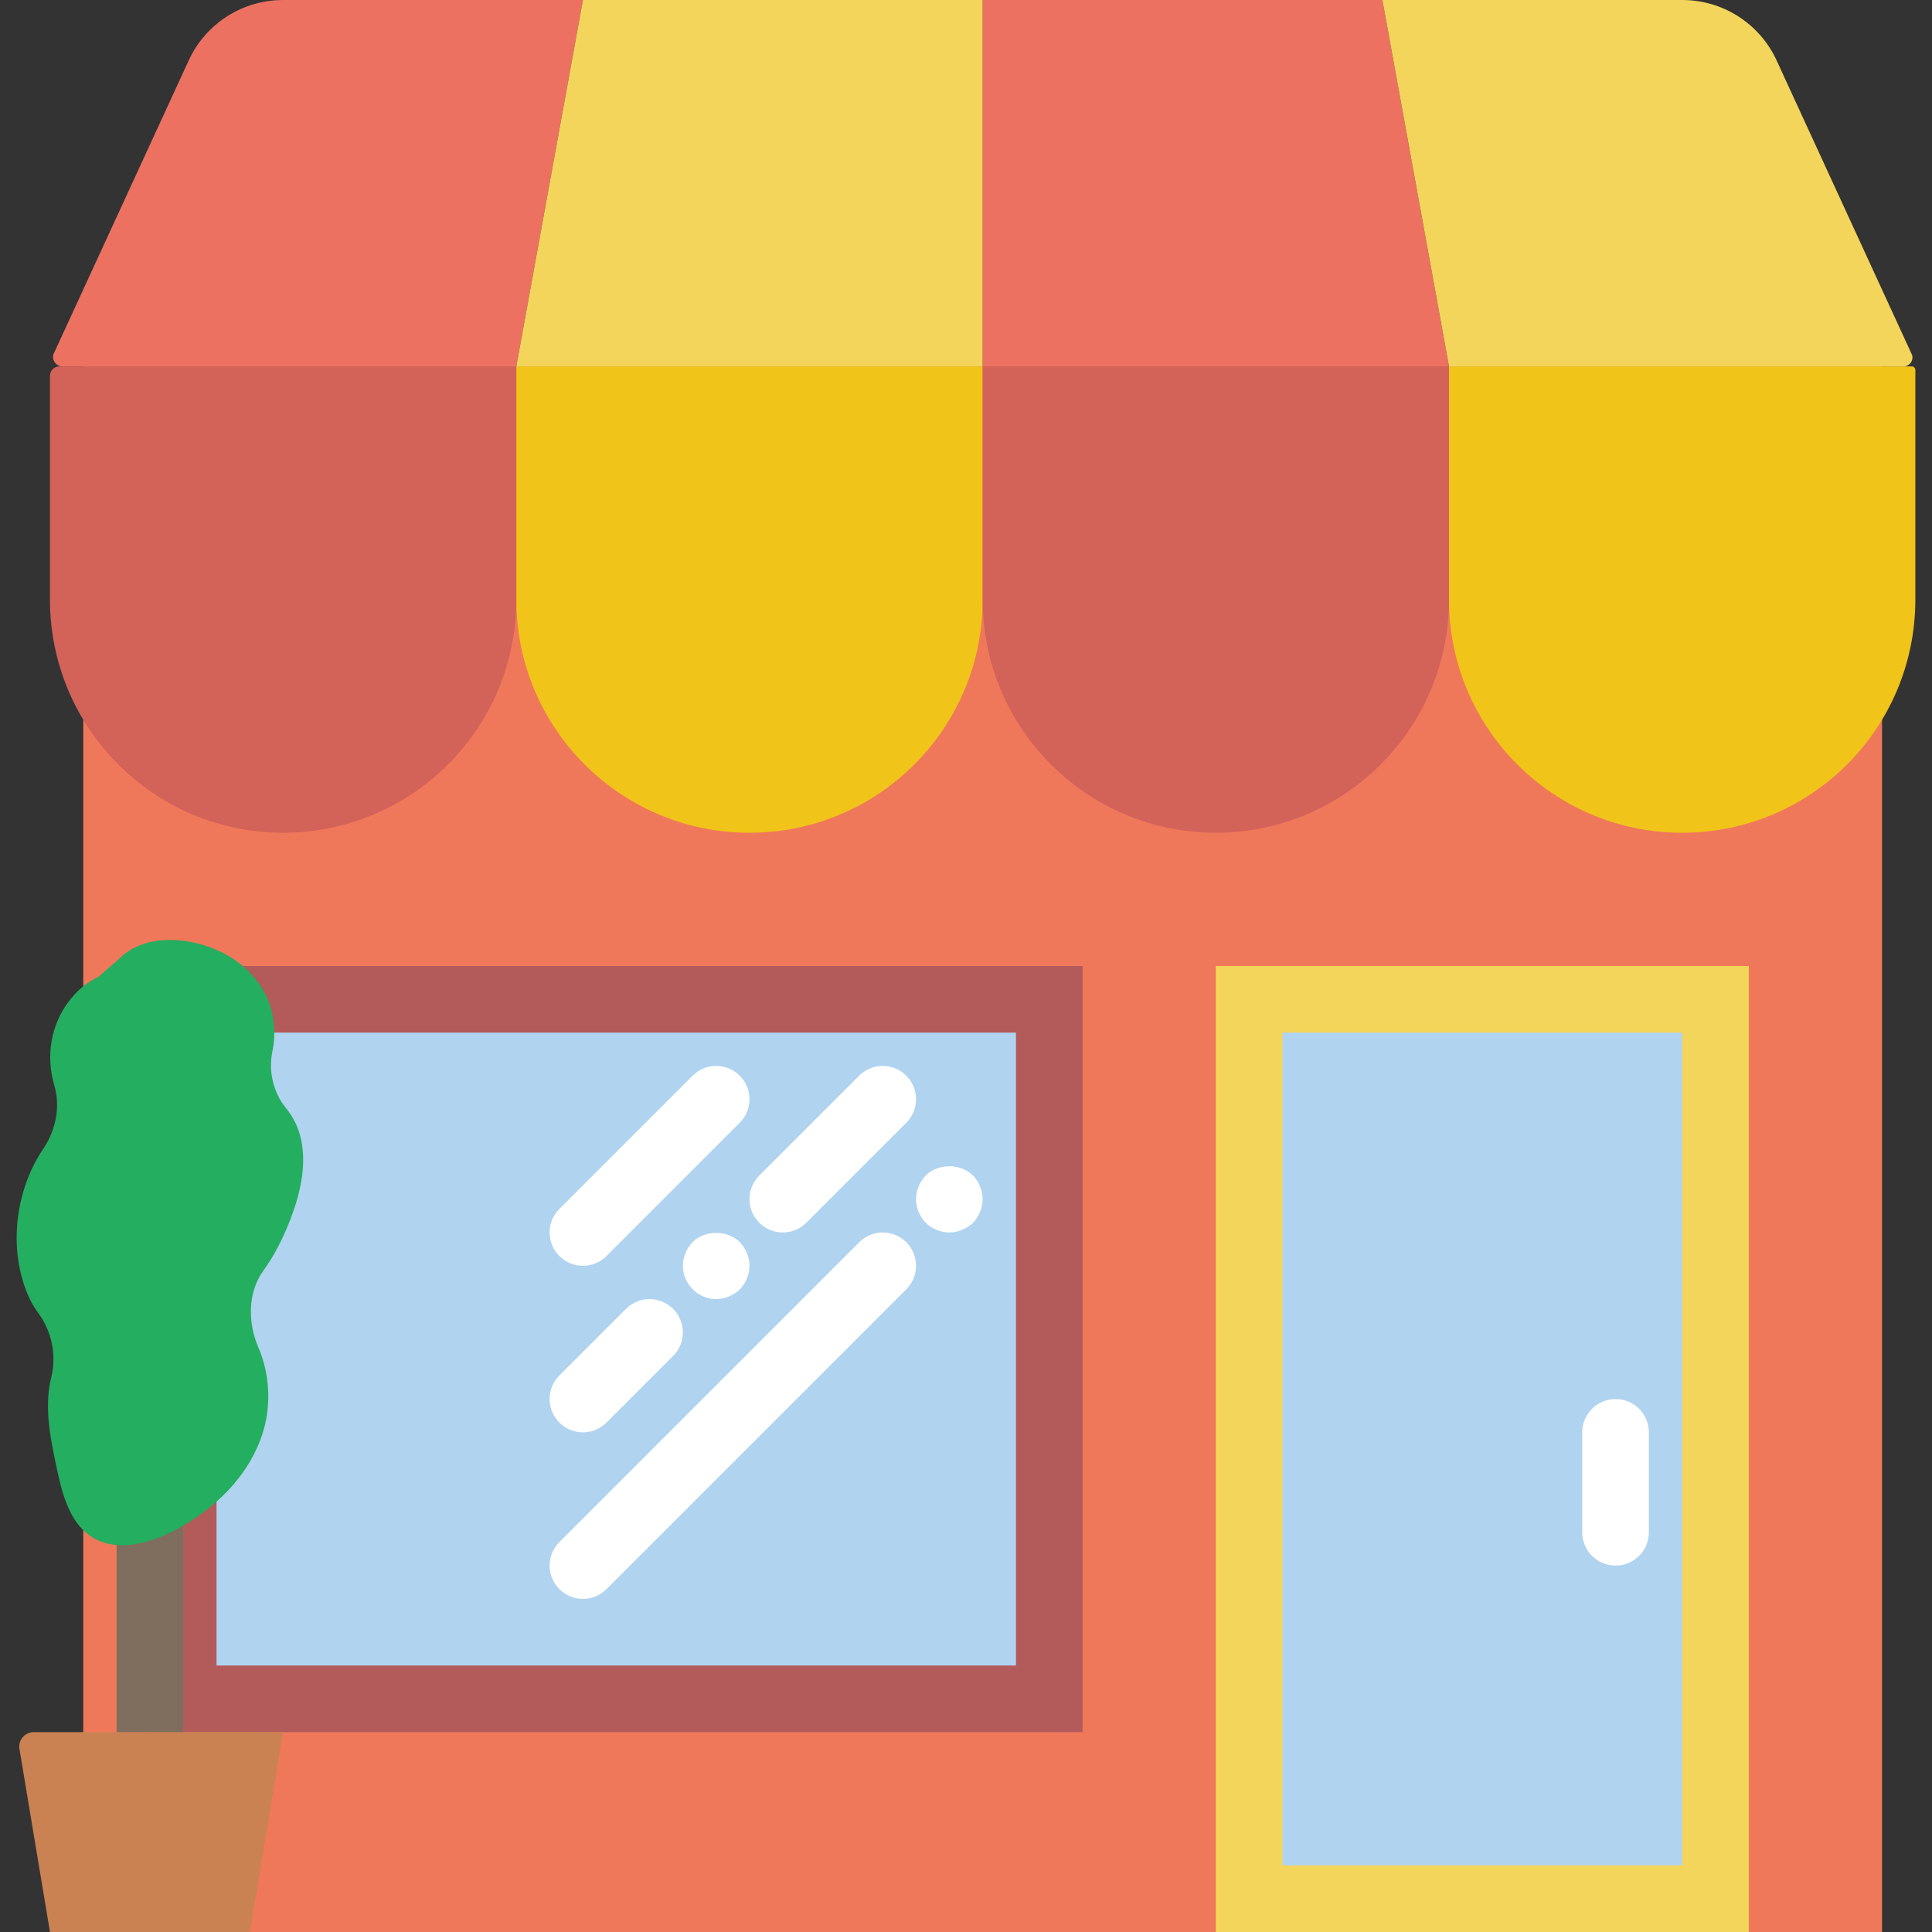 <svg
  xmlns="http://www.w3.org/2000/svg"
  version="1.1"
  id="Capa_1"
  xmlnsXlink="http://www.w3.org/1999/xlink"
  x="0px"
  y="0px"
  viewBox="0 0 58 58"
  xmlSpace="preserve"
>
  <rect x="0" y="0" width="58" height="58" fill="#333333" stroke="none"/>
  <g>
    <polygon
      fill="#F0785A"
      points="2.5,11 2.5,21.592 2.5,29.619 2.5,58 7.5,58 56.5,58 56.5,21.592 56.5,11  "
    />
    <rect x="4.5" y="29" fill="#B35A5B" width="28" height="23" />
    <rect x="6.5" y="31" fill="#B0D3F0" width="24" height="19" />
    <path
      fill="#ED7161"
      d="M15.5,11H1.878c-0.189,0-0.326-0.181-0.274-0.363l4.062-8.824C6.174,0.708,7.279,0,8.496,0H17.5   L15.5,11z"
    />
    <polygon fill="#ED7161" points="43.5,11 29.5,11 29.5,0 41.5,0  " />
    <path
      fill="#F0C419"
      d="M22.5,25L22.5,25c-3.866,0-7-3.134-7-7v-7h14v7C29.5,21.866,26.366,25,22.5,25z"
    />
    <path
      fill="#F0C419"
      d="M50.5,25L50.5,25c-3.866,0-7-3.134-7-7v-7h13.893c0.059,0,0.107,0.048,0.107,0.107V18   C57.5,21.866,54.366,25,50.5,25z"
    />
    <polygon fill="#F3D55B" points="29.5,11 15.5,11 17.5,0 29.5,0  " />
    <path
      fill="#F3D55B"
      d="M57.145,11H43.5l-2-11h9.004c1.217,0,2.322,0.708,2.831,1.814l4.068,8.845   C57.451,10.83,57.323,11,57.145,11z"
    />
    <path
      fill="#D36259"
      d="M8.5,25L8.5,25c-3.866,0-7-3.134-7-7v-6.718C1.5,11.126,1.626,11,1.782,11H15.5v7   C15.5,21.866,12.366,25,8.5,25z"
    />
    <path
      fill="#D36259"
      d="M36.5,25L36.5,25c-3.866,0-7-3.134-7-7v-7h14v7C43.5,21.866,40.366,25,36.5,25z"
    />
    <rect x="36.5" y="29" fill="#F3D55B" width="16" height="29" />
    <rect x="38.5" y="31" fill="#B0D3F0" width="12" height="25" />
    <path
      fill="#FFFFFF"
      d="M48.5,47c-0.553,0-1-0.447-1-1v-3c0-0.553,0.447-1,1-1s1,0.447,1,1v3C49.5,46.553,49.053,47,48.5,47   z"
    />
    <g>
      <path
        fill="#FFFFFF"
        d="M17.5,38c0.256,0,0.512-0.098,0.707-0.293l4-4c0.391-0.391,0.391-1.023,0-1.414    s-1.023-0.391-1.414,0l-4,4c-0.391,0.391-0.391,1.023,0,1.414C16.988,37.902,17.244,38,17.5,38z"
      />
      <path
        fill="#FFFFFF"
        d="M17.5,43c0.256,0,0.512-0.098,0.707-0.293l2-2c0.391-0.391,0.391-1.023,0-1.414    s-1.023-0.391-1.414,0l-2,2c-0.391,0.391-0.391,1.023,0,1.414C16.988,42.902,17.244,43,17.5,43z"
      />
      <path
        fill="#FFFFFF"
        d="M20.79,37.29c-0.181,0.189-0.29,0.45-0.29,0.71s0.109,0.52,0.29,0.7    c0.189,0.189,0.439,0.3,0.71,0.3c0.26,0,0.52-0.11,0.71-0.29c0.18-0.19,0.29-0.45,0.29-0.71s-0.11-0.521-0.29-0.71    C21.84,36.92,21.16,36.92,20.79,37.29z"
      />
      <path
        fill="#FFFFFF"
        d="M22.793,36.707C22.988,36.902,23.244,37,23.5,37s0.512-0.098,0.707-0.293l3-3    c0.391-0.391,0.391-1.023,0-1.414s-1.023-0.391-1.414,0l-3,3C22.402,35.684,22.402,36.316,22.793,36.707z"
      />
      <path
        fill="#FFFFFF"
        d="M25.793,37.293l-9,9c-0.391,0.391-0.391,1.023,0,1.414C16.988,47.902,17.244,48,17.5,48    s0.512-0.098,0.707-0.293l9-9c0.391-0.391,0.391-1.023,0-1.414S26.184,36.902,25.793,37.293z"
      />
      <path
        fill="#FFFFFF"
        d="M29.21,35.29c-0.37-0.37-1.05-0.37-1.42,0c-0.181,0.189-0.29,0.45-0.29,0.71s0.109,0.52,0.29,0.71    C27.979,36.89,28.24,37,28.5,37s0.52-0.11,0.71-0.29c0.18-0.19,0.29-0.45,0.29-0.71S29.39,35.479,29.21,35.29z"
      />
    </g>
    <path
      fill="#CB8252"
      d="M7.5,58h-6l-0.916-5.495C0.54,52.241,0.744,52,1.012,52H8.5L7.5,58z"
    />
    <rect x="3.5" y="41" fill="#7F6E5D" width="2" height="11" />
    <path
      fill="#24AE5F"
      d="M8.688,36.68c0.304-0.768,0.521-1.625,0.357-2.444c-0.071-0.355-0.233-0.696-0.456-0.965   c-0.376-0.455-0.54-1.109-0.411-1.711c0.122-0.57,0.049-1.21-0.216-1.721c-0.483-0.931-1.444-1.452-2.399-1.588   c-0.702-0.1-1.477,0.007-1.997,0.543l-0.618,0.534c-0.702,0.331-1.24,1.064-1.394,1.897c-0.083,0.452-0.053,0.926,0.077,1.364   c0.194,0.653,0.033,1.359-0.338,1.908c-0.836,1.236-1.057,3.007-0.441,4.409c0.078,0.178,0.179,0.354,0.297,0.513   c0.404,0.543,0.556,1.263,0.387,1.944c-0.039,0.156-0.065,0.316-0.08,0.475c-0.066,0.727,0.082,1.455,0.232,2.167   c0.156,0.74,0.348,1.539,0.888,2.003c0.732,0.629,1.792,0.385,2.63-0.047c1.184-0.611,2.28-1.617,2.698-2.997   c0.244-0.805,0.186-1.739-0.141-2.495c-0.33-0.764-0.33-1.671,0.148-2.33C8.23,37.7,8.485,37.194,8.688,36.68z"
    />
  </g>
</svg>
